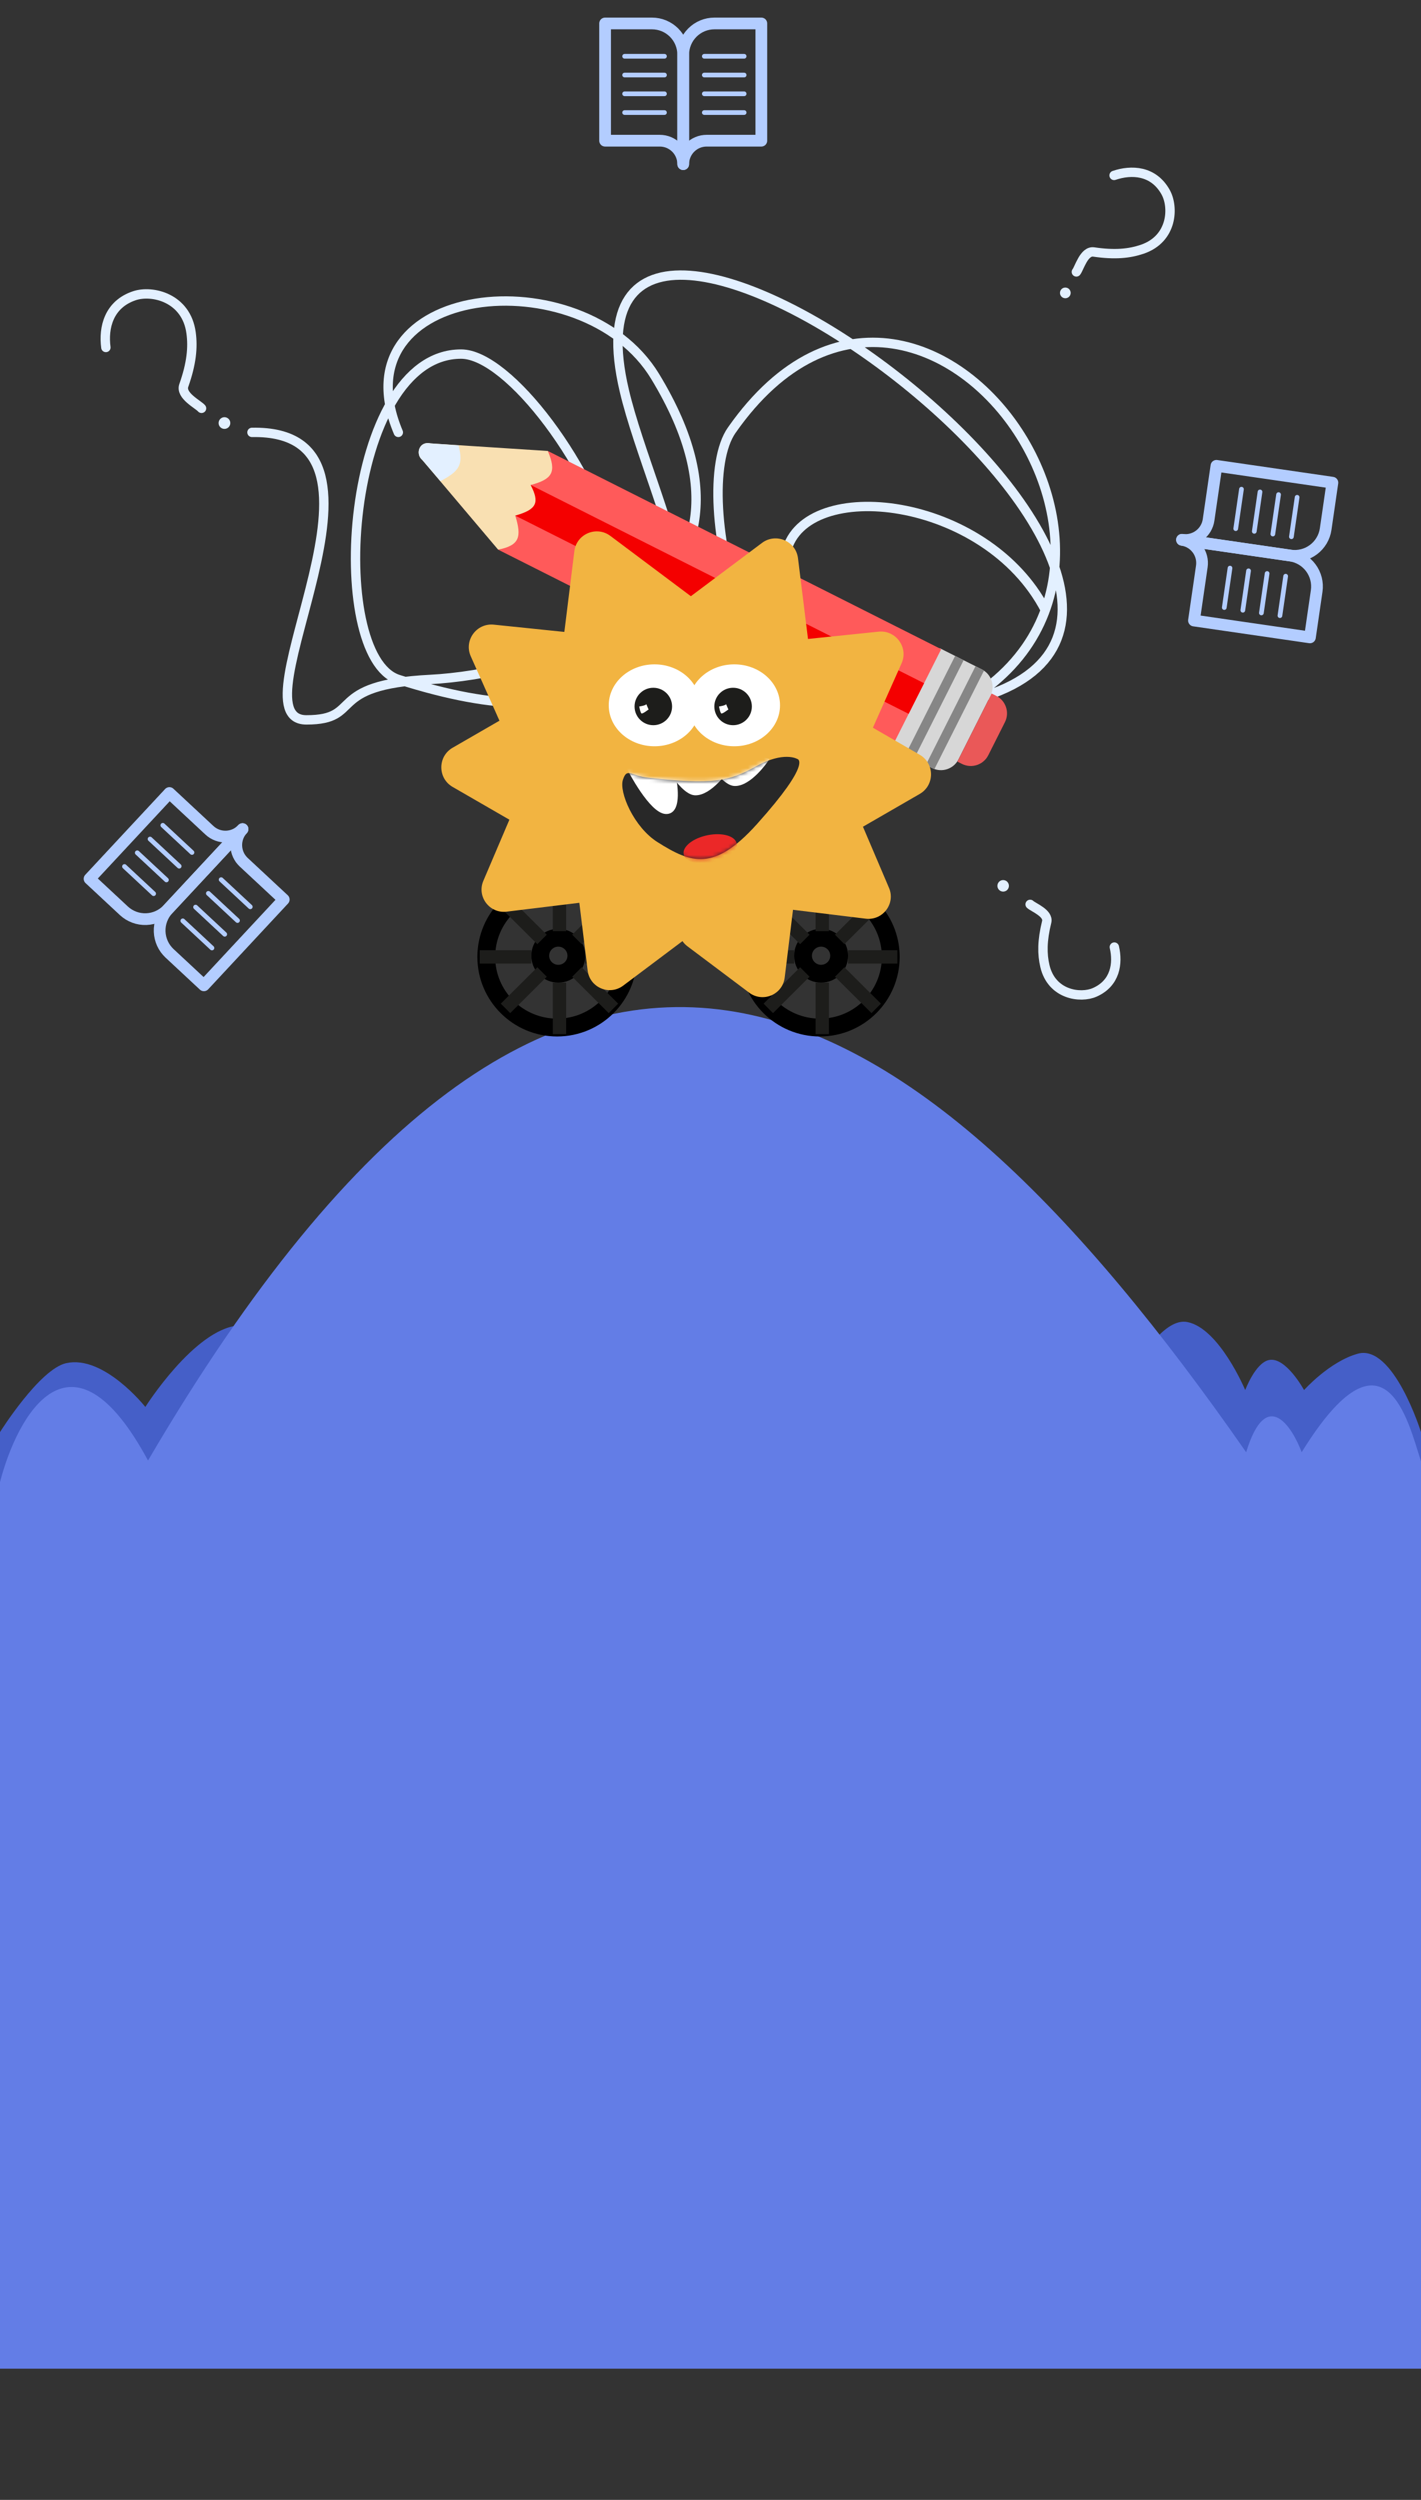 <svg width="360" height="633" viewBox="0 0 360 633" fill="none" xmlns="http://www.w3.org/2000/svg">
<rect x="0" y="0" width="360" height="633" fill="#333333" stroke="none"/>
<path d="M0 409.555H230.123L221.953 342.77C140.391 339.087 106.172 347.749 95.098 354.246C90.109 357.173 84.902 360.958 84.902 360.958C84.902 360.958 72.178 334.514 60.293 335.634C49.18 336.682 36.82 356.253 36.82 356.253C36.82 356.253 26.354 343.022 16.771 345.164C10.003 346.677 0 362.627 0 362.627V409.555Z" fill="#455FC8"/>
<path d="M230.123 409.555L221.953 342.77C237.656 348.92 255.703 351.977 278.438 364.605C278.438 364.605 290.885 332.742 300.841 334.76C308.953 336.405 315.468 351.977 315.468 351.977C315.468 351.977 317.996 345.175 321.43 344.384C325.709 343.399 330.374 351.977 330.374 351.977C330.374 351.977 336.806 344.767 343.986 342.77C353.026 340.255 360 362.627 360 362.627V409.555H230.123Z" fill="#455FC8"/>
<path d="M0 375.291V599.766H360V370.033C356.719 359.937 350.859 333.645 329.766 367.719C327.422 361.409 320.859 350.892 315.703 367.719C230.859 245.935 142.5 190.539 37.5 369.822C18 333.645 4.375 358.394 0 375.291Z" fill="#637DE6"/>
<path d="M282.247 44.415C286.602 42.939 292.187 43.119 295.287 48.631C297.411 52.407 297.115 60.48 289.368 63.115C286.135 64.215 282.435 64.592 277.094 63.803C274.614 63.437 273.427 67.951 272.69 68.853" stroke="#E3F0FF" stroke-width="2.375" stroke-linecap="round"/>
<circle cx="269.892" cy="74.166" r="1.356" transform="rotate(8.52 269.892 74.166)" fill="#E3F0FF"/>
<path d="M63.837 109.485C106.455 108.687 58.232 182.281 77.625 182.281C92.199 182.281 82.006 173.391 109.057 172.038C133.492 170.816 202.319 155.109 165.962 95.296C147.556 65.015 84.915 71.547 100.912 109.485M116.814 89.656C87.174 89.656 82.623 166.216 100.912 172.038C204.221 204.927 140.861 89.656 116.814 89.656Z" stroke="#E3F0FF" stroke-width="2.375" stroke-linecap="round"/>
<path d="M144.588 162.816C194.897 180.891 165.173 128.682 158.166 98.937C137.166 9.797 329.263 150.161 249.737 176.205C234.631 181.152 194.483 158.751 199.222 139.646C203.961 120.541 249.737 125.437 264.829 154.456M223.818 185.785C190.441 193.856 174.282 124.771 185.379 108.928C236.242 36.306 318.799 162.817 223.818 185.785Z" stroke="#E3F0FF" stroke-width="2.375" stroke-linecap="round"/>
<path d="M26.824 87.984C26.155 82.996 27.524 77.035 34.097 74.866C38.601 73.379 47.21 75.397 48.409 84.273C48.909 87.977 48.535 92.031 46.563 97.602C45.648 100.189 50.247 102.413 51.06 103.395" stroke="#E3F0FF" stroke-width="2.375" stroke-linecap="round"/>
<circle cx="56.864" cy="107.12" r="1.484" transform="rotate(-70.389 56.864 107.12)" fill="#E3F0FF"/>
<path d="M282.31 239.811C283.268 243.891 282.615 248.942 277.342 251.271C273.729 252.867 266.431 251.891 264.721 244.631C264.007 241.602 263.989 238.212 265.173 233.435C265.723 231.217 261.731 229.745 260.978 228.997" stroke="#E3F0FF" stroke-width="2.375" stroke-linecap="round"/>
<circle cx="254.143" cy="224.303" r="1.461" transform="rotate(102.031 254.143 224.303)" fill="#E3F0FF"/>
<path d="M153.295 5.938H165.17C167.27 5.938 169.284 6.772 170.768 8.256C172.253 9.741 173.087 11.755 173.087 13.854V41.563C173.087 39.988 172.462 38.478 171.348 37.364C170.235 36.251 168.724 35.625 167.15 35.625H153.295V5.938Z" stroke="#B3CDFF" stroke-width="2.969" stroke-linecap="round" stroke-linejoin="round"/>
<path d="M158.244 14.25H168.337" stroke="#B3CDFF" stroke-width="1.188" stroke-linecap="round"/>
<path d="M158.244 19H168.337" stroke="#B3CDFF" stroke-width="1.188" stroke-linecap="round"/>
<path d="M158.244 23.75H168.337" stroke="#B3CDFF" stroke-width="1.188" stroke-linecap="round"/>
<path d="M158.244 28.5H168.337" stroke="#B3CDFF" stroke-width="1.188" stroke-linecap="round"/>
<path d="M192.879 5.938H181.004C178.904 5.938 176.891 6.772 175.406 8.256C173.921 9.741 173.087 11.755 173.087 13.854V41.563C173.087 39.988 173.713 38.478 174.826 37.364C175.94 36.251 177.45 35.625 179.025 35.625H192.879V5.938Z" stroke="#B3CDFF" stroke-width="2.969" stroke-linecap="round" stroke-linejoin="round"/>
<path d="M178.432 14.25H188.525" stroke="#B3CDFF" stroke-width="1.188" stroke-linecap="round"/>
<path d="M178.432 19H188.525" stroke="#B3CDFF" stroke-width="1.188" stroke-linecap="round"/>
<path d="M178.432 23.75H188.525" stroke="#B3CDFF" stroke-width="1.188" stroke-linecap="round"/>
<path d="M178.432 28.5H188.525" stroke="#B3CDFF" stroke-width="1.188" stroke-linecap="round"/>
<g clip-path="url(#clip0_10905_64101)">
<path d="M337.554 122.22L335.847 133.971C335.545 136.049 334.43 137.922 332.747 139.178C331.064 140.433 328.952 140.969 326.874 140.667L299.453 136.683C301.012 136.91 302.596 136.508 303.858 135.566C305.12 134.624 305.957 133.219 306.183 131.661L308.175 117.951L337.554 122.22Z" stroke="#B3CDFF" stroke-width="2.969" stroke-linecap="round" stroke-linejoin="round"/>
<path d="M328.617 125.921L327.166 135.91" stroke="#B3CDFF" stroke-width="1.188" stroke-linecap="round"/>
<path d="M323.917 125.238L322.465 135.227" stroke="#B3CDFF" stroke-width="1.188" stroke-linecap="round"/>
<path d="M319.216 124.555L317.764 134.544" stroke="#B3CDFF" stroke-width="1.188" stroke-linecap="round"/>
<path d="M314.515 123.871L313.064 133.86" stroke="#B3CDFF" stroke-width="1.188" stroke-linecap="round"/>
<path d="M331.862 161.392L333.57 149.64C333.872 147.562 333.336 145.45 332.08 143.767C330.824 142.084 328.951 140.969 326.874 140.667L299.453 136.683C301.011 136.909 302.416 137.746 303.358 139.008C304.3 140.27 304.702 141.854 304.475 143.413L302.483 157.123L331.862 161.392Z" stroke="#B3CDFF" stroke-width="2.969" stroke-linecap="round" stroke-linejoin="round"/>
<path d="M325.714 145.899L324.262 155.888" stroke="#B3CDFF" stroke-width="1.188" stroke-linecap="round"/>
<path d="M321.013 145.216L319.562 155.205" stroke="#B3CDFF" stroke-width="1.188" stroke-linecap="round"/>
<path d="M316.312 144.533L314.861 154.522" stroke="#B3CDFF" stroke-width="1.188" stroke-linecap="round"/>
<path d="M311.612 143.85L310.161 153.838" stroke="#B3CDFF" stroke-width="1.188" stroke-linecap="round"/>
</g>
<g clip-path="url(#clip1_10905_64101)">
<path d="M51.654 249.496L42.963 241.403C41.427 239.972 40.522 237.99 40.447 235.892C40.372 233.793 41.134 231.751 42.565 230.215L61.448 209.937C60.375 211.089 59.803 212.621 59.859 214.194C59.915 215.768 60.594 217.255 61.747 218.328L71.886 227.77L51.654 249.496Z" stroke="#B3CDFF" stroke-width="2.969" stroke-linecap="round" stroke-linejoin="round"/>
<path d="M53.698 240.041L46.311 233.162" stroke="#B3CDFF" stroke-width="1.188" stroke-linecap="round"/>
<path d="M56.935 236.565L49.548 229.687" stroke="#B3CDFF" stroke-width="1.188" stroke-linecap="round"/>
<path d="M60.172 233.09L52.785 226.211" stroke="#B3CDFF" stroke-width="1.188" stroke-linecap="round"/>
<path d="M63.409 229.613L56.022 222.734" stroke="#B3CDFF" stroke-width="1.188" stroke-linecap="round"/>
<path d="M22.686 222.522L31.377 230.615C32.913 232.046 34.955 232.807 37.054 232.733C39.152 232.658 41.135 231.753 42.566 230.216L61.449 209.938C60.375 211.091 58.888 211.77 57.315 211.826C55.741 211.882 54.209 211.31 53.057 210.237L42.918 200.796L22.686 222.522Z" stroke="#B3CDFF" stroke-width="2.969" stroke-linecap="round" stroke-linejoin="round"/>
<path d="M38.924 226.284L31.537 219.405" stroke="#B3CDFF" stroke-width="1.188" stroke-linecap="round"/>
<path d="M42.162 222.808L34.775 215.929" stroke="#B3CDFF" stroke-width="1.188" stroke-linecap="round"/>
<path d="M45.398 219.332L38.011 212.453" stroke="#B3CDFF" stroke-width="1.188" stroke-linecap="round"/>
<path d="M48.636 215.855L41.249 208.977" stroke="#B3CDFF" stroke-width="1.188" stroke-linecap="round"/>
</g>
<path d="M225.512 189.124L238.096 164.137L248.739 169.497C251.189 170.731 252.174 173.717 250.941 176.166L242.824 192.283C241.59 194.732 238.604 195.718 236.155 194.484L225.512 189.124Z" fill="#D7D7D7"/>
<path d="M242.542 192.842L251.221 175.609L252.387 176.196C254.836 177.43 255.822 180.416 254.588 182.865L250.377 191.227C249.143 193.677 246.157 194.662 243.708 193.429L242.542 192.842Z" fill="#EA5858"/>
<rect x="229.389" y="191.078" width="27.977" height="2.412" transform="rotate(-63.269 229.389 191.078)" fill="#868686"/>
<rect x="234.559" y="193.681" width="27.977" height="2.412" transform="rotate(-63.269 234.559 193.681)" fill="#868686"/>
<rect x="126.266" y="139.21" width="27.977" height="111.512" transform="rotate(-63.269 126.266 139.21)" fill="#FF5A5A"/>
<rect x="130.605" y="130.594" width="8.682" height="111.512" transform="rotate(-63.269 130.605 130.594)" fill="#F40000"/>
<path d="M126.196 139.176L106.987 116.472C105.173 115.004 106.15 111.615 109.103 112.271L138.78 114.189C141.079 119.569 139.91 121.346 134.437 122.813C136.708 127.209 136.101 128.989 130.539 130.552C132.202 135.962 131.653 138.095 126.196 139.176Z" fill="#F9E0B2"/>
<path d="M111.582 121.835L106.987 116.472C105.173 115.004 106.15 111.615 109.103 112.271L116.148 112.769C117.567 117.919 116.094 119.395 111.582 121.835Z" fill="#E3F0FF"/>
<path d="M159.097 242.296C159.097 252.17 151.066 260.187 141.145 260.187C131.224 260.187 123.193 252.17 123.193 242.296C123.193 232.422 131.224 224.406 141.145 224.406C151.066 224.406 159.097 232.422 159.097 242.296Z" stroke="black" stroke-width="4.516"/>
<path d="M146.02 242.001C146.02 244.511 143.977 246.558 141.442 246.558C138.908 246.558 136.864 244.511 136.864 242.001C136.864 239.49 138.908 237.444 141.442 237.444C143.977 237.444 146.02 239.49 146.02 242.001Z" stroke="black" stroke-width="4.516"/>
<path d="M141.74 222.739V235.777" stroke="#1D1D1B" stroke-width="3.387"/>
<path d="M128.068 228.666L137.324 237.876" stroke="#1D1D1B" stroke-width="3.387"/>
<path d="M128.068 255.333L137.324 246.123" stroke="#1D1D1B" stroke-width="3.387"/>
<path d="M155.411 228.666L146.155 237.876" stroke="#1D1D1B" stroke-width="3.387"/>
<path d="M155.411 255.333L146.155 246.123" stroke="#1D1D1B" stroke-width="3.387"/>
<path d="M141.74 248.815V261.853" stroke="#1D1D1B" stroke-width="3.387"/>
<path d="M148.278 242.296H160.76" stroke="#1D1D1B" stroke-width="3.387"/>
<path d="M121.53 242.296H134.607" stroke="#1D1D1B" stroke-width="3.387"/>
<path d="M225.67 242.296C225.67 252.17 217.639 260.187 207.718 260.187C197.797 260.187 189.766 252.17 189.766 242.296C189.766 232.422 197.797 224.406 207.718 224.406C217.639 224.406 225.67 232.422 225.67 242.296Z" stroke="black" stroke-width="4.516"/>
<path d="M212.593 242.001C212.593 244.511 210.55 246.558 208.015 246.558C205.481 246.558 203.438 244.511 203.438 242.001C203.438 239.49 205.481 237.444 208.015 237.444C210.55 237.444 212.593 239.49 212.593 242.001Z" stroke="black" stroke-width="4.516"/>
<path d="M208.313 222.739V235.777" stroke="#1D1D1B" stroke-width="3.387"/>
<path d="M194.642 228.666L203.897 237.876" stroke="#1D1D1B" stroke-width="3.387"/>
<path d="M194.642 255.333L203.897 246.123" stroke="#1D1D1B" stroke-width="3.387"/>
<path d="M221.984 228.666L212.729 237.876" stroke="#1D1D1B" stroke-width="3.387"/>
<path d="M221.984 255.333L212.729 246.123" stroke="#1D1D1B" stroke-width="3.387"/>
<path d="M208.313 248.815V261.853" stroke="#1D1D1B" stroke-width="3.387"/>
<path d="M214.851 242.296H227.334" stroke="#1D1D1B" stroke-width="3.387"/>
<path d="M188.103 242.296H201.18" stroke="#1D1D1B" stroke-width="3.387"/>
<path d="M145.51 139.558C146.051 135.199 151.112 133.061 154.638 135.702L178.044 153.23L141.922 168.489L145.51 139.558Z" fill="#F2B441"/>
<path d="M119.264 166.177C117.474 162.161 120.72 157.715 125.111 158.168L154.212 161.169L131.125 192.792L119.264 166.177Z" fill="#F2B441"/>
<path d="M114.669 199.256C110.85 197.052 110.85 191.539 114.669 189.335L139.956 174.739V213.852L114.669 199.256Z" fill="#F2B441"/>
<path d="M128.353 230.84C124.029 231.368 120.748 227.035 122.449 223.044L130.085 205.131C131.786 201.142 137.188 200.486 139.81 203.95L151.582 219.496C154.205 222.959 152.083 227.946 147.761 228.473L128.353 230.84Z" fill="#F2B441"/>
<path d="M157.882 249.571C154.405 252.182 149.408 250.071 148.88 245.769L146.507 226.446C145.977 222.137 150.327 218.862 154.332 220.554L172.321 228.153C176.327 229.845 176.981 235.233 173.499 237.847L157.882 249.571Z" fill="#F2B441"/>
<path d="M202.164 141.335C201.623 136.977 196.562 134.839 193.036 137.479L169.63 155.008L205.752 170.266L202.164 141.335Z" fill="#F2B441"/>
<path d="M228.41 167.954C230.2 163.938 226.954 159.492 222.563 159.945L193.462 162.947L216.549 194.569L228.41 167.954Z" fill="#F2B441"/>
<path d="M233.004 201.034C236.823 198.829 236.823 193.317 233.004 191.112L207.718 176.517V215.629L233.004 201.034Z" fill="#F2B441"/>
<path d="M219.321 232.618C223.645 233.145 226.926 228.812 225.225 224.821L217.588 206.908C215.888 202.919 210.486 202.263 207.863 205.727L196.092 221.273C193.469 224.737 195.591 229.723 199.913 230.25L219.321 232.618Z" fill="#F2B441"/>
<path d="M189.792 251.349C193.268 253.959 198.265 251.848 198.794 247.546L201.167 228.223C201.696 223.914 197.347 220.64 193.342 222.332L175.352 229.931C171.347 231.622 170.693 237.01 174.175 239.625L189.792 251.349Z" fill="#F2B441"/>
<ellipse cx="173.837" cy="195.183" rx="41.608" ry="41.186" fill="#F2B441"/>
<path d="M165.813 188.961C172.214 188.961 177.404 184.318 177.404 178.59C177.404 172.863 172.214 168.22 165.813 168.22C159.411 168.22 154.222 172.863 154.222 178.59C154.222 184.318 159.411 188.961 165.813 188.961Z" fill="white"/>
<path d="M165.515 183.628C168.141 183.628 170.27 181.506 170.27 178.887C170.27 176.269 168.141 174.146 165.515 174.146C162.889 174.146 160.76 176.269 160.76 178.887C160.76 181.506 162.889 183.628 165.515 183.628Z" fill="#1D1D1B"/>
<path d="M161.949 178.888C161.949 178.888 163.551 178.674 163.745 178.294C163.745 178.294 164.238 179.536 164.326 179.632C164.326 179.632 162.859 180.778 162.542 180.655C162.225 180.532 161.949 178.888 161.949 178.888Z" fill="white"/>
<path d="M186.023 188.961C192.424 188.961 197.613 184.318 197.613 178.59C197.613 172.863 192.424 168.22 186.023 168.22C179.621 168.22 174.432 172.863 174.432 178.59C174.432 184.318 179.621 188.961 186.023 188.961Z" fill="white"/>
<path d="M185.725 183.628C188.351 183.628 190.48 181.506 190.48 178.887C190.48 176.269 188.351 174.146 185.725 174.146C183.099 174.146 180.97 176.269 180.97 178.887C180.97 181.506 183.099 183.628 185.725 183.628Z" fill="#1D1D1B"/>
<path d="M182.159 178.888C182.159 178.888 183.761 178.674 183.955 178.294C183.955 178.294 184.448 179.536 184.536 179.632C184.536 179.632 183.069 180.778 182.752 180.655C182.435 180.532 182.159 178.888 182.159 178.888Z" fill="white"/>
<path d="M164.328 196.946C180.535 198.727 184.608 197.909 191.583 194.027C198.556 190.14 201.986 192.171 201.986 192.171C201.986 192.171 205.978 192.84 191.79 208.644C180.879 220.799 175.053 218.575 166.58 213.236C160.574 209.45 156.772 200.558 157.819 197.424C158.868 194.286 159.7 196.439 164.331 196.952L164.328 196.946Z" fill="#282828"/>
<mask id="mask0_10905_64101" style="mask-type:alpha" maskUnits="userSpaceOnUse" x="157" y="191" width="46" height="27">
<path d="M164.328 196.946C180.535 198.727 184.608 197.909 191.583 194.027C198.556 190.14 201.986 192.171 201.986 192.171C201.986 192.171 205.978 192.84 191.79 208.644C180.879 220.799 175.053 218.575 166.58 213.236C160.574 209.45 156.772 200.558 157.819 197.424C158.868 194.286 159.7 196.439 164.331 196.952L164.328 196.946Z" fill="#282828"/>
</mask>
<g mask="url(#mask0_10905_64101)">
<ellipse cx="3.557" cy="6.834" rx="3.557" ry="6.834" transform="matrix(0.346 0.938 0.971 -0.241 172.054 213.258)" fill="#EB2828"/>
<path d="M159.572 194.871C159.572 194.871 165.017 205.404 168.706 205.553C172.489 205.705 170.769 197.241 170.769 197.241L159.572 194.871Z" fill="white"/>
<path d="M166.938 190.131C166.938 190.131 172.384 200.664 176.073 200.812C179.856 200.965 184.029 194.871 184.029 194.871L166.938 190.131Z" fill="white"/>
<path d="M176.957 187.776C176.957 187.776 182.402 198.309 186.091 198.458C189.874 198.61 194.047 192.517 194.047 192.517L176.957 187.776Z" fill="white"/>
<path d="M159.572 194.871C159.572 194.871 165.017 205.404 168.706 205.553C172.489 205.705 170.769 197.241 170.769 197.241L159.572 194.871Z" stroke="white" stroke-width="1.129"/>
<path d="M166.938 190.131C166.938 190.131 172.384 200.664 176.073 200.812C179.856 200.965 184.029 194.871 184.029 194.871L166.938 190.131Z" stroke="white" stroke-width="1.129"/>
<path d="M176.957 187.776C176.957 187.776 182.402 198.309 186.091 198.458C189.874 198.61 194.047 192.517 194.047 192.517L176.957 187.776Z" stroke="white" stroke-width="1.129"/>
</g>
<defs>
<clipPath id="clip0_10905_64101">
<rect width="47.5" height="47.5" fill="white" transform="translate(344 119.156) rotate(98.267)"/>
</clipPath>
<clipPath id="clip1_10905_64101">
<rect width="47.5" height="47.5" fill="white" transform="translate(50.504 256.54) rotate(-137.04)"/>
</clipPath>
</defs>
</svg>
